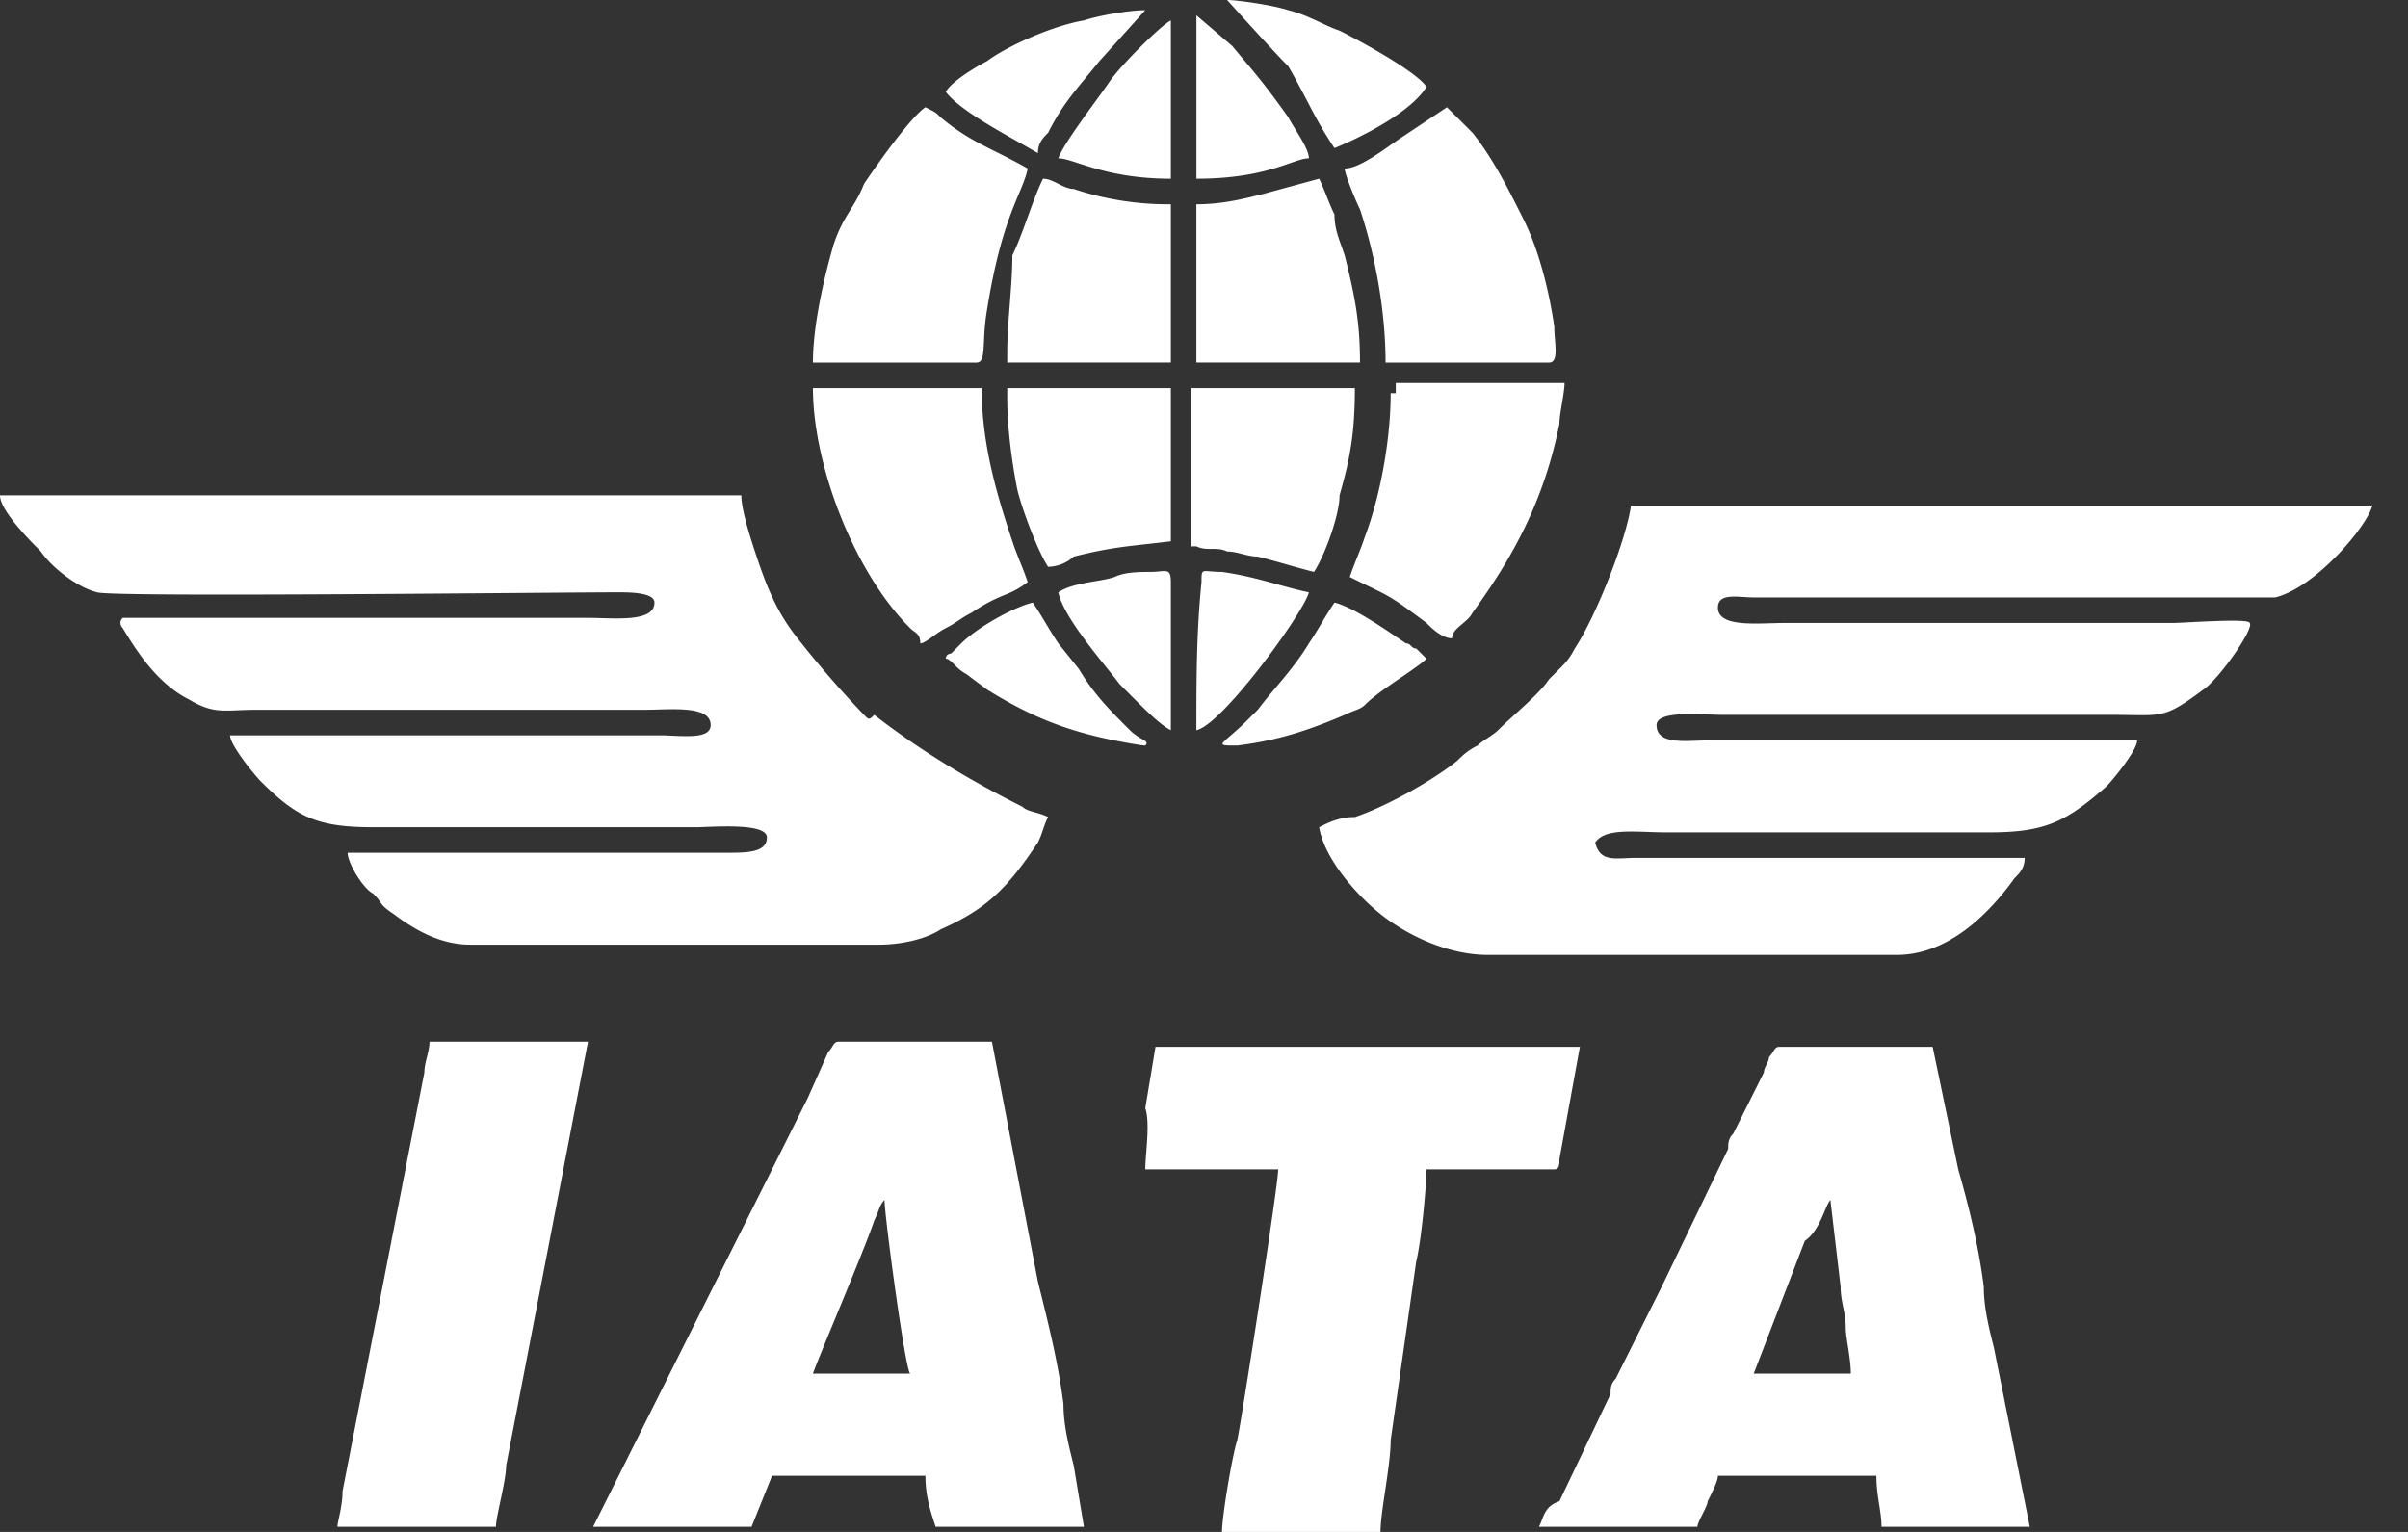 <svg width="55" height="35" fill="none" xmlns="http://www.w3.org/2000/svg"><rect width="100%" height="100%" fill="#333333" stroke="none"/><path fill-rule="evenodd" clip-rule="evenodd" d="M14.948 13.767c0 .466-.934.35-1.518.35H2.803c-.117.116 0 .233 0 .233.35.583.817 1.283 1.518 1.633.584.35.817.234 1.518.234h8.875c.584 0 1.518-.117 1.518.35 0 .35-.7.233-1.167.233h-9.81c0 .233.584.933.7 1.05.818.817 1.285 1.05 2.57 1.05h7.357c.35 0 1.635-.117 1.635.233 0 .35-.467.35-.934.35H7.94c0 .234.35.817.584.934.233.233.117.233.467.466.467.35 1.051.7 1.752.7h9.342c.467 0 1.051-.116 1.402-.35 1.05-.466 1.518-.933 2.218-1.983.117-.233.117-.35.234-.583-.234-.117-.467-.117-.584-.234-1.168-.583-2.336-1.283-3.387-2.1-.116.117-.116.117-.233 0a23.39 23.39 0 01-1.518-1.75c-.467-.583-.701-1.166-.935-1.866-.116-.35-.35-1.05-.35-1.4H0c0 .35.7 1.05.934 1.283.234.35.818.817 1.285.933.35.117 10.393 0 11.911 0 .234 0 .818 0 .818.234zM30.13 18.9c.116.7.817 1.517 1.4 1.983.584.467 1.519.934 2.453.934h9.342c1.168 0 2.102-.934 2.686-1.75.117-.117.234-.234.234-.467H37.37c-.468 0-.818.117-.935-.35.234-.35.935-.233 1.635-.233h7.357c1.285 0 1.752-.234 2.686-1.05.117-.117.701-.817.701-1.05h-9.81c-.467 0-1.167.116-1.167-.35 0-.35 1.05-.234 1.518-.234h8.875c1.168 0 1.168.117 2.102-.583.35-.233 1.168-1.4 1.051-1.517 0-.116-1.518 0-1.752 0h-8.875c-.584 0-1.518.117-1.518-.35 0-.35.467-.233.818-.233h11.911c.934-.233 2.102-1.633 2.219-2.1H37.253c-.117.817-.818 2.567-1.285 3.267-.117.233-.233.35-.35.466l-.234.234c-.233.35-.817.816-1.167 1.166-.117.117-.35.234-.468.35-.233.117-.35.234-.467.35-.584.467-1.635 1.05-2.335 1.284-.35 0-.584.116-.818.233zm5.02 15.983h3.62c0-.116.234-.466.234-.583.117-.233.234-.467.234-.583h3.62c0 .466.117.816.117 1.166h3.387l-.818-4.083c-.117-.467-.233-.933-.233-1.4-.117-.933-.35-1.867-.584-2.683l-.584-2.8h-3.504c-.116 0-.116.116-.233.233 0 .117-.117.233-.117.35l-.35.7-.35.7c-.117.117-.117.233-.117.35l-1.519 3.15-.35.7-.7 1.4c-.117.117-.117.233-.117.35l-1.168 2.45c-.35.117-.35.35-.467.583zm6.657-7.466l.234 1.983c0 .35.117.583.117.933 0 .234.116.7.116 1.05h-2.218l1.167-3.033c.35-.233.467-.817.584-.933zm-28.261 7.466h3.62l.468-1.166h3.503c0 .466.117.816.234 1.166h3.386l-.233-1.4c-.117-.466-.234-.933-.234-1.4-.116-.933-.35-1.866-.584-2.8l-1.05-5.483h-3.504c-.117 0-.117.117-.234.233l-.467 1.05-.7 1.4-1.402 2.8-1.401 2.8-.35.7-.35.7-.701 1.4zm6.657-7.466c0 .35.467 3.85.584 3.966h-2.219c.117-.35 1.168-2.8 1.401-3.5.117-.233.117-.35.234-.466zm5.956-.7h3.036c0 .35-.817 5.6-.934 6.183-.117.35-.35 1.75-.35 2.1h3.62c0-.467.233-1.517.233-2.1l.584-4.083c.117-.467.234-1.75.234-2.1h2.92c.116 0 .116-.117.116-.234l.467-2.566h-9.693l-.233 1.4c.117.35 0 1.05 0 1.4zM7.707 34.883h3.62c0-.233.234-1.05.234-1.4L13.43 23.8H9.81c0 .233-.117.467-.117.7l-1.869 9.567c0 .35-.117.7-.117.816zm10.861-26.6h3.737c.233 0 .117-.466.233-1.166.35-2.217.818-2.684.935-3.267-.818-.467-1.285-.583-1.986-1.167-.116-.116-.116-.116-.35-.233-.35.233-1.168 1.4-1.401 1.75-.234.583-.467.7-.7 1.4-.235.817-.468 1.867-.468 2.683zM21.02 14.7c.117 0 .35-.233.584-.35.234-.117.35-.233.584-.35.7-.467.818-.35 1.285-.7-.117-.35-.234-.583-.35-.933-.351-1.05-.701-2.217-.701-3.5h-3.854c0 1.75.934 4.2 2.219 5.483.117.117.233.117.233.35zm9.693-10.85c0 .117.234.7.35.933.35 1.05.584 2.334.584 3.5h3.737c.234 0 .117-.466.117-.816-.117-.817-.35-1.75-.7-2.45-.35-.7-.701-1.4-1.168-1.984l-.584-.583-1.051.7c-.35.233-.934.7-1.285.7zm1.051 5.133c0 1.05-.233 2.334-.584 3.267-.116.35-.233.583-.35.933.934.467.817.35 1.752 1.05.116.117.35.35.584.35 0-.233.35-.35.467-.583.934-1.283 1.634-2.567 1.985-4.317 0-.233.117-.7.117-.933H31.88v.233h-.117zm-8.758-.933v.233h3.737V4.667a6.806 6.806 0 01-2.22-.35c-.233 0-.466-.234-.7-.234-.233.467-.467 1.284-.7 1.75 0 .7-.117 1.517-.117 2.217zm0 1.05c0 .7.116 1.517.233 2.1.117.467.467 1.4.7 1.75a.892.892 0 00.585-.233c.934-.234 1.284-.234 2.219-.35v-3.5h-3.737V9.1zm4.32-4.433v3.616h3.737c0-.933-.116-1.516-.35-2.45-.117-.35-.233-.583-.233-.933-.117-.233-.234-.583-.35-.817l-1.285.35c-.467.117-.935.234-1.518.234zm.001 7.816c.233.117.467 0 .7.117.234 0 .467.117.7.117.468.116.818.233 1.285.35.234-.35.584-1.284.584-1.75.234-.817.35-1.4.35-2.45H27.21v3.616h.117zm3.153-9.1c.583-.233 1.751-.816 2.102-1.4-.234-.35-1.519-1.05-1.986-1.283-.35-.117-.7-.35-1.168-.467-.35-.116-1.167-.233-1.4-.233 0 0 1.05 1.167 1.4 1.517.468.816.584 1.166 1.052 1.866zM21.604 2.1c.35.467 1.518 1.05 2.102 1.4 0-.233.117-.35.234-.467.35-.7.7-1.05 1.168-1.633l1.05-1.167c-.35 0-1.05.117-1.4.234-.701.116-1.752.583-2.22.933-.233.117-.817.467-.934.7zm0 12.95c.117 0 .234.233.467.35l.467.35c.935.583 1.752.933 2.92 1.167 0 0 .584.116.7.116.117-.116-.116-.116-.35-.35-.467-.466-.817-.816-1.167-1.4l-.467-.583c-.234-.35-.35-.583-.584-.933-.468.116-1.285.583-1.635.933l-.234.233s-.117 0-.117.117zm10.978 0l-.234-.233c-.117 0-.117-.117-.234-.117-.35-.233-1.167-.817-1.634-.933-.234.35-.35.583-.584.933-.35.583-.818 1.05-1.168 1.517l-.234.233c-.584.583-.817.583-.233.583.934-.116 1.635-.35 2.452-.7.234-.116.35-.116.467-.233.35-.35 1.168-.817 1.402-1.05zm-8.409-1.517c.117.584 1.051 1.634 1.402 2.1l.35.35c.234.234.584.584.818.7V13.3c0-.35-.117-.233-.468-.233-.233 0-.583 0-.817.116-.35.117-.934.117-1.285.35zm0-9.916c.35 0 1.051.466 2.57.466V.467c-.234.116-1.168 1.05-1.402 1.4-.233.35-1.05 1.4-1.168 1.75zm3.153 13.066c.584-.116 2.453-2.683 2.57-3.15-.584-.116-1.168-.35-1.986-.466-.467 0-.467-.117-.467.233-.117 1.167-.117 2.217-.117 3.383zm0-12.6c1.635 0 2.22-.466 2.57-.466 0-.234-.35-.7-.468-.934-.583-.816-.7-.933-1.284-1.633l-.817-.7v3.733z" fill="#fff"/></svg>